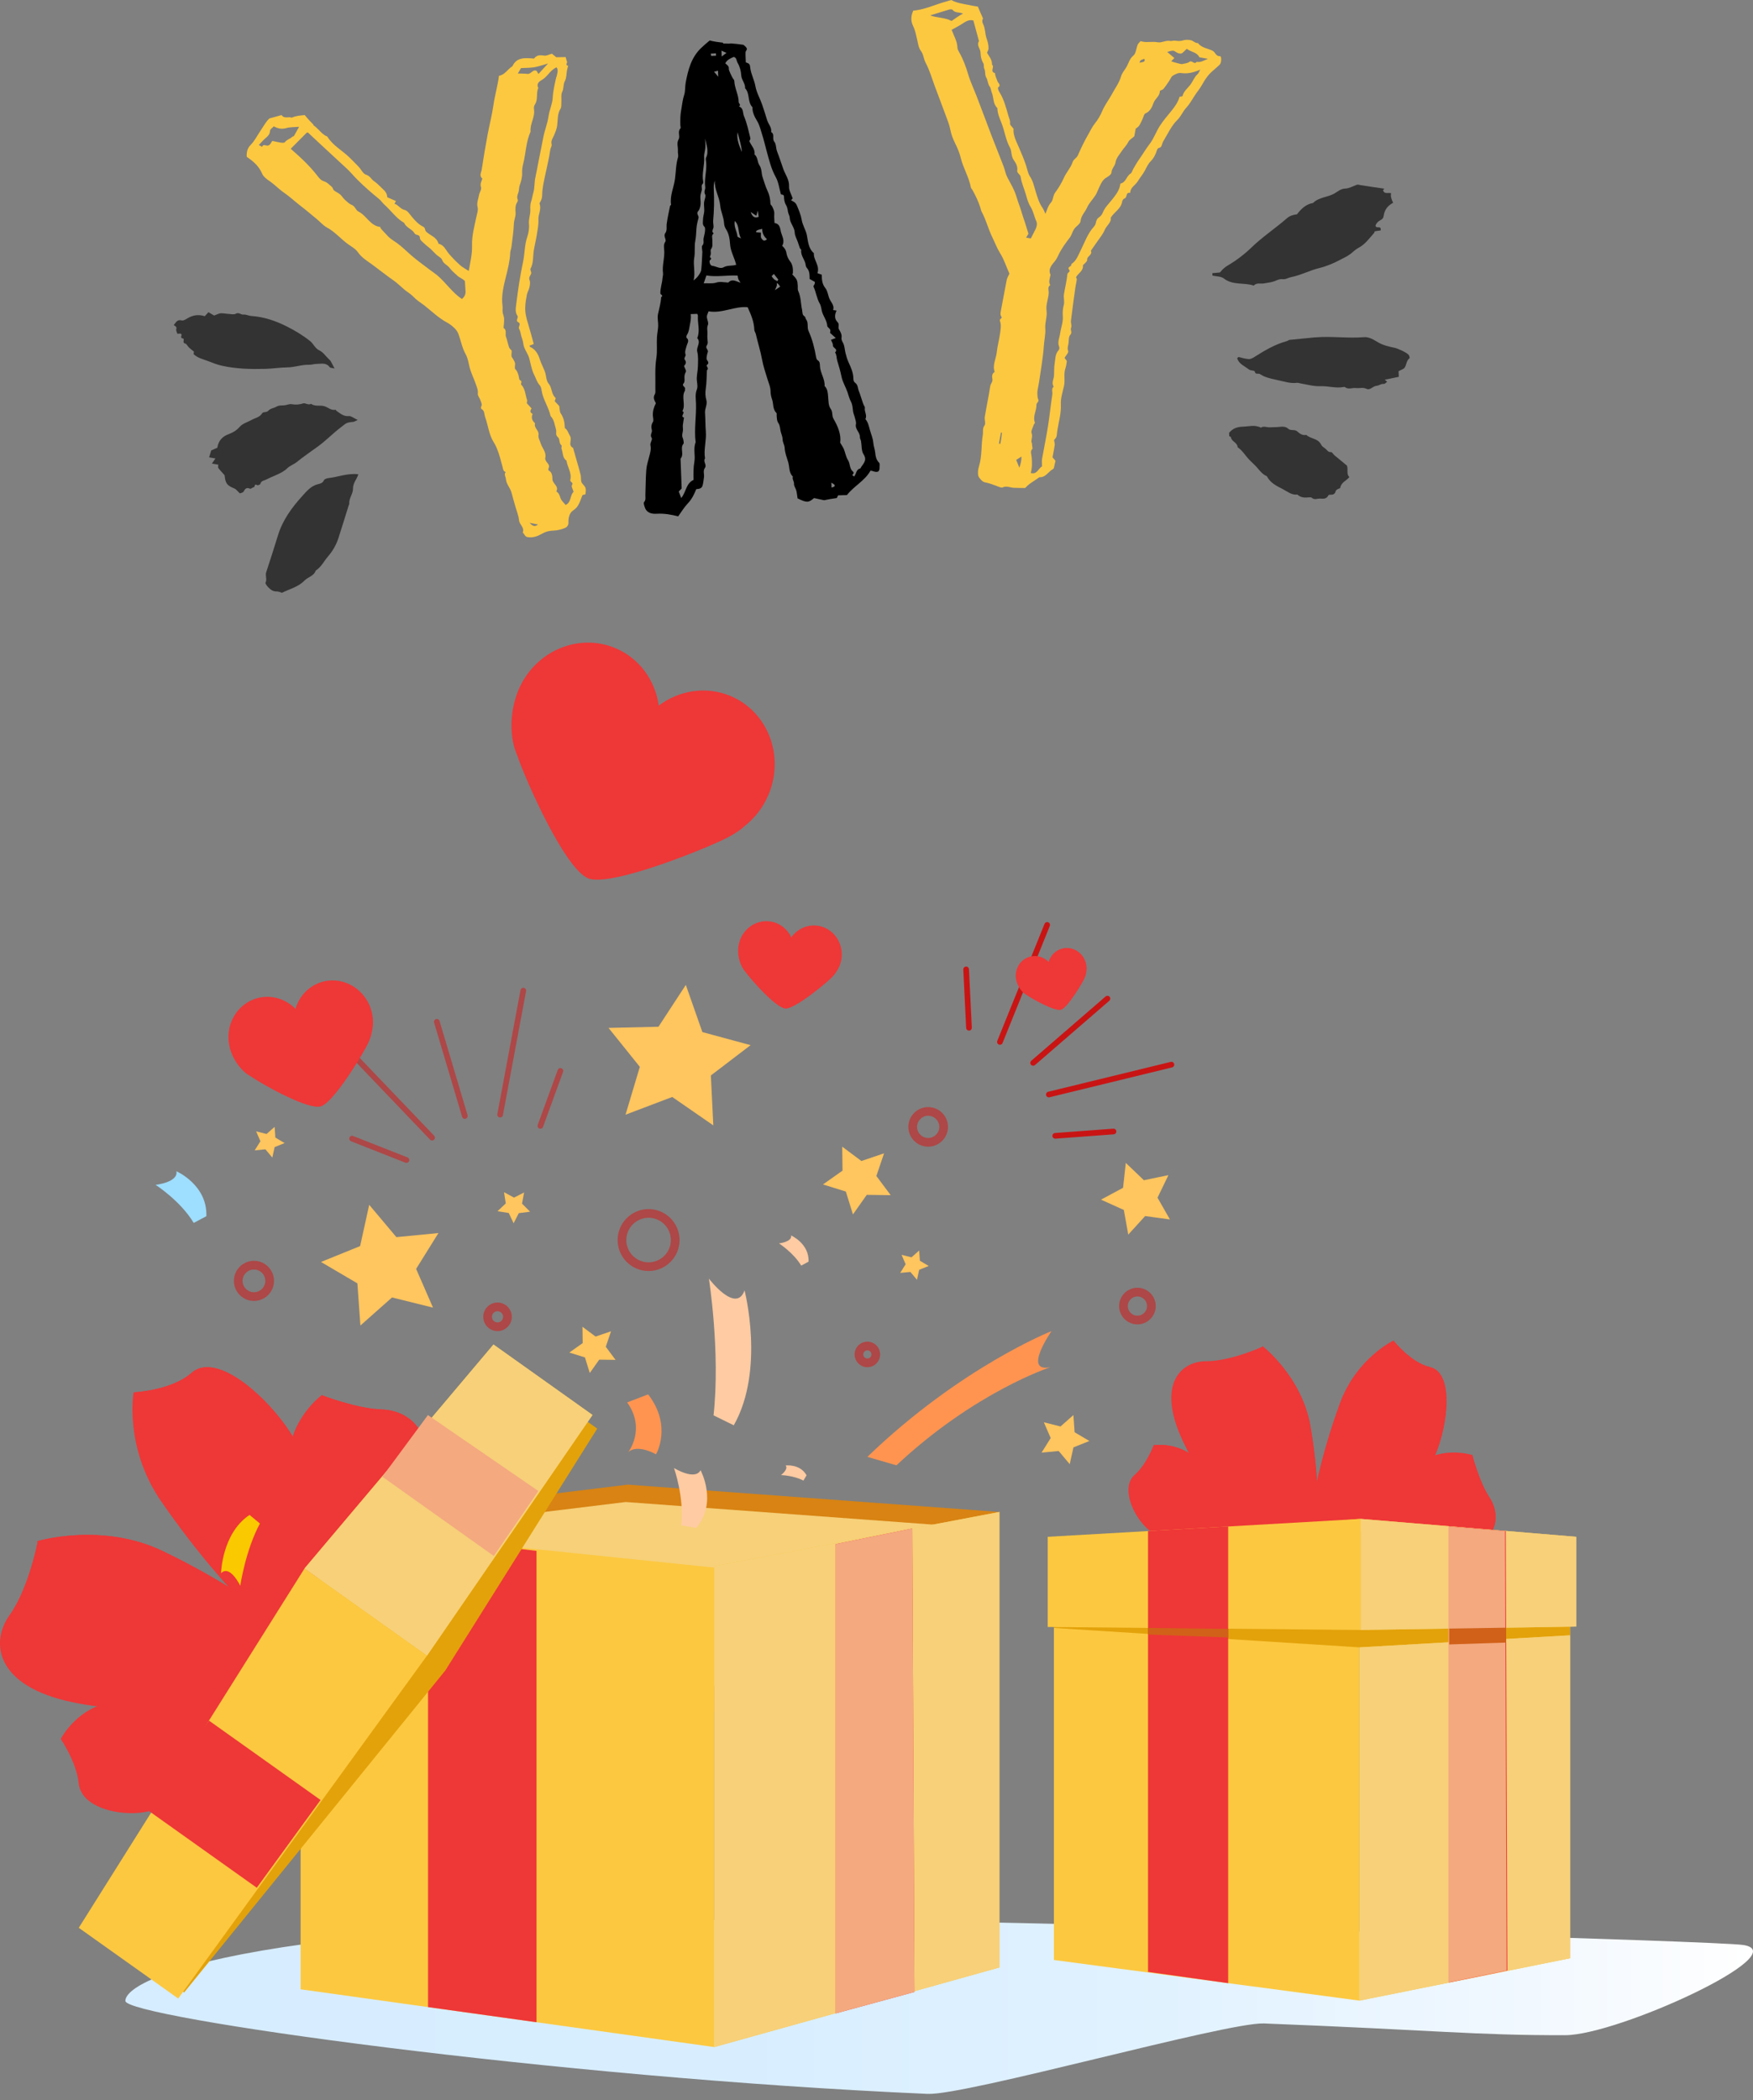 <svg width="253" height="303" viewBox="0 0 253 303" fill="none" xmlns="http://www.w3.org/2000/svg">
<rect x="0" y="0" width="253" height="303" fill="#808080" stroke="none"/>
<path style="mix-blend-mode:multiply" d="M251.578 280.625C259.277 281.802 233.564 293.624 225.893 293.642C212.973 293.675 207.118 292.912 182.423 291.949C177.049 291.739 139.415 302.352 133.872 302.111C80.046 299.773 18.094 291.069 18.094 288.699C18.094 284.964 41.077 275.606 131.1 277.145C168.946 277.791 247.886 280.062 251.579 280.627L251.578 280.625Z" fill="url(#paint0_linear_75_13853)"/>
<path d="M204.681 211.2C198.097 216.095 195.488 221.05 195.488 221.05C195.488 221.05 203.804 221.184 207.388 218.482C210.973 215.781 212.525 209.95 212.525 209.95C212.525 209.95 208.276 208.529 204.683 211.2H204.681Z" fill="#EE3737"/>
<path d="M197.628 219.675C199.851 218.033 207.371 216.715 209.604 214.231C211.837 211.747 212.483 209.917 212.483 209.917C212.483 209.917 213.472 213.812 214.959 216.043C216.446 218.275 216.5 221.933 211.815 223.538C207.13 225.143 203.968 223.667 201.847 224.917C199.725 226.168 197.628 219.677 197.628 219.677V219.675Z" fill="#EE3737"/>
<g style="mix-blend-mode:multiply">
<path d="M197.628 219.675C199.851 218.033 207.371 216.715 209.604 214.231C211.837 211.747 212.483 209.917 212.483 209.917C212.483 209.917 213.472 213.812 214.959 216.043C216.446 218.275 216.5 221.933 211.815 223.538C207.13 225.143 203.968 223.667 201.847 224.917C199.725 226.168 197.628 219.677 197.628 219.677V219.675Z" fill="#EE3737"/>
</g>
<path d="M172.972 210.83C177.787 216.143 179.353 220.803 179.353 220.803C179.353 220.803 171.465 220.105 168.856 217.178C166.246 214.25 166.497 208.518 166.497 208.518C166.497 208.518 170.344 207.928 172.972 210.83Z" fill="#EE3737"/>
<g style="mix-blend-mode:multiply">
<path d="M172.972 210.83C177.787 216.143 179.353 220.803 179.353 220.803C179.353 220.803 171.465 220.105 168.856 217.178C166.246 214.25 166.497 208.518 166.497 208.518C166.497 208.518 170.344 207.928 172.972 210.83Z" fill="#EE3737"/>
</g>
<path d="M178.83 220.244C176.563 215.546 170.962 214.296 168.705 212.211C166.717 210.376 166.497 208.52 166.497 208.52C166.497 208.52 165.463 211.307 163.784 212.773C161.877 214.437 163.248 217.937 164.944 219.895C168.032 223.459 171.592 221.494 173.143 222.986C174.694 224.479 178.83 220.244 178.83 220.244Z" fill="#EE3737"/>
<path d="M193.344 202.558C188.96 214.626 188.671 222.852 188.671 222.852C188.671 222.852 198.949 214.828 201.308 208.216C203.666 201.604 201.111 193.418 201.111 193.418C201.111 193.418 195.739 195.968 193.344 202.556V202.558Z" fill="#EE3737"/>
<path d="M189.124 205.772C191.371 218.858 189.475 226.713 189.475 226.713C189.475 226.713 180.807 215.781 179.618 208.625C178.429 201.469 182.22 194.242 182.22 194.242C182.22 194.242 187.898 198.629 189.125 205.773L189.124 205.772Z" fill="#EE3737"/>
<g style="mix-blend-mode:multiply">
<path d="M189.124 205.772C191.371 218.858 189.475 226.713 189.475 226.713C189.475 226.713 180.807 215.781 179.618 208.625C178.429 201.469 182.22 194.242 182.22 194.242C182.22 194.242 187.898 198.629 189.125 205.773L189.124 205.772Z" fill="#EE3737"/>
</g>
<path d="M188.545 222.653C187.776 218.243 181.267 207.081 181.267 201.914C181.267 196.747 182.291 194.266 182.291 194.266C182.291 194.266 177.678 196.401 174.09 196.401C170.501 196.401 167.068 199.571 170.399 207.218C173.73 214.865 178.344 217.759 179.369 221.686C180.395 225.613 188.543 222.65 188.543 222.65L188.545 222.653Z" fill="#EE3737"/>
<path d="M189.153 221.568C190.365 212.662 197.373 205.86 199.585 200.795C201.531 196.34 201.11 193.42 201.11 193.42C201.11 193.42 203.571 196.593 206.384 197.252C209.579 198.002 209.1 204.353 207.591 208.731C204.841 216.701 199.32 216.979 197.822 220.543C196.325 224.108 189.154 221.568 189.154 221.568H189.153Z" fill="#EE3737"/>
<g style="mix-blend-mode:multiply">
<path d="M189.153 221.568C190.365 212.662 197.373 205.86 199.585 200.795C201.531 196.34 201.11 193.42 201.11 193.42C201.11 193.42 203.571 196.593 206.384 197.252C209.579 198.002 209.1 204.353 207.591 208.731C204.841 216.701 199.32 216.979 197.822 220.543C196.325 224.108 189.154 221.568 189.154 221.568H189.153Z" fill="#EE3737"/>
</g>
<path d="M196.208 288.655L152.102 282.79V222.91L196.208 219.15V288.655Z" fill="#FCC840"/>
<path d="M226.611 282.539L196.208 288.655V219.15L226.611 222.91V282.539Z" fill="#FCC840"/>
<g style="mix-blend-mode:multiply">
<path d="M196.208 220.905L152.102 223.488V234.883L196.208 237.686L226.611 235.941V223.488L196.208 220.905Z" fill="#E3A20A"/>
</g>
<path d="M196.372 235.178L151.21 234.742V221.733L196.372 219.15V235.178Z" fill="#FCC840"/>
<path d="M227.503 234.688L196.372 235.178V219.15L227.503 221.733V234.688Z" fill="#FCC840"/>
<g style="mix-blend-mode:multiply">
<path d="M226.611 282.539L196.208 288.655V237.686L226.611 235.942V282.539Z" fill="#F7D079"/>
</g>
<g style="mix-blend-mode:multiply">
<path d="M227.503 234.688L196.372 235.178V219.15L227.503 221.733V234.688Z" fill="#F7D079"/>
</g>
<path d="M177.254 286.139L165.69 284.511V220.905L177.254 220.244V286.139Z" fill="#EE3737"/>
<g style="mix-blend-mode:multiply">
<path d="M177.254 236.259L165.69 235.836V234.883L177.254 235.017V236.259Z" fill="#D16119"/>
</g>
<path d="M209.154 286.04L217.552 284.314L217.324 220.905L209.154 220.244V286.04Z" fill="#EE3737"/>
<g style="mix-blend-mode:multiply">
<path d="M209.043 286.04L217.442 284.314L217.213 220.905L209.043 220.244V286.04Z" fill="#F4A97F"/>
</g>
<g style="mix-blend-mode:multiply">
<path d="M209.154 234.977L217.375 234.847V236.995L209.154 237.263V234.977Z" fill="#D16119"/>
</g>
<path d="M90.601 214.206L144.239 218.15L101.304 248.251L58.368 218.15L90.601 214.206Z" fill="#D88313"/>
<g style="mix-blend-mode:multiply">
<path d="M90.305 216.713L136.04 220.076L99.429 245.744L62.818 220.076L90.305 216.713Z" fill="#F7D079"/>
</g>
<path d="M103.086 295.356L43.384 287.021V220.023L103.086 226.177V295.356Z" fill="#FCC840"/>
<path d="M144.239 283.871L103.086 295.356V225.968L144.239 218.15V283.871Z" fill="#FCC840"/>
<g style="mix-blend-mode:multiply">
<path d="M144.239 283.871L103.086 295.356V225.968L144.239 218.15V283.871Z" fill="#F7D079"/>
</g>
<path d="M77.43 291.774L61.777 289.589V221.919L77.43 223.763V291.774Z" fill="#EE3737"/>
<path d="M120.608 290.5L131.978 287.408L131.666 220.541L120.608 222.787V290.5Z" fill="#EE3737"/>
<g style="mix-blend-mode:multiply">
<path d="M120.608 290.5L131.978 287.408L131.666 220.541L120.608 222.787V290.5Z" fill="#F4A97F"/>
</g>
<path d="M97.276 211.814C97.276 211.814 98.799 216.146 98.313 220.08L100.498 220.457C103.615 216.737 101.107 212.128 101.107 212.128C100.299 213.676 97.276 211.812 97.276 211.812V211.814Z" fill="#FFCBA2"/>
<path d="M102.311 184.481C102.311 184.481 103.985 195.071 102.981 204.211L105.902 205.646C110.437 197.656 107.456 186.178 107.456 186.178C106.228 189.628 102.311 184.481 102.311 184.481Z" fill="#FFCBA2"/>
<path d="M112.718 212.829C112.718 212.829 114.553 212.879 115.953 213.624L116.406 212.861C115.462 211.165 113.383 211.443 113.383 211.443C113.846 211.966 112.718 212.829 112.718 212.829Z" fill="#FFCBA2"/>
<path d="M112.425 179.399C112.425 179.399 114.528 180.752 115.631 182.604L116.697 182.036C116.791 179.397 114.175 178.255 114.175 178.255C114.345 179.191 112.424 179.399 112.424 179.399H112.425Z" fill="#FFCBA2"/>
<path d="M94.677 209.828C94.677 209.828 97.082 205.763 93.542 201.185L90.512 202.344C93.27 206.186 90.67 209.523 90.67 209.523C92.008 208.283 94.677 209.829 94.677 209.829V209.828Z" fill="#FF9450"/>
<path d="M22.46 170.954C22.46 170.954 26.064 173.273 27.957 176.447L29.784 175.472C29.945 170.948 25.461 168.991 25.461 168.991C25.754 170.595 22.46 170.952 22.46 170.952V170.954Z" fill="#9EDEFF"/>
<path d="M151.762 192.055C151.762 192.055 138.671 197.21 125.182 210.198L129.377 211.421C140.743 200.77 151.624 197.251 151.624 197.251C147.499 198.134 151.762 192.055 151.762 192.055Z" fill="#FF9450"/>
<path d="M41.697 210.902C41.93 222.005 45.35 228.77 45.35 228.77C45.35 228.77 52.021 219.701 51.853 213.629C51.685 207.556 46.471 201.269 46.471 201.269C46.471 201.269 41.57 204.841 41.697 210.902Z" fill="#EE3737"/>
<path d="M45.513 225.331C45.447 221.59 49.891 212.26 48.903 207.85C47.914 203.438 46.404 201.289 46.404 201.289C46.404 201.289 51.476 203.254 55.103 203.364C58.729 203.474 62.808 206.285 60.903 212.712C58.999 219.139 54.889 221.468 54.604 224.79C54.319 228.112 45.513 225.332 45.513 225.332V225.331Z" fill="#EE3737"/>
<g style="mix-blend-mode:multiply">
<path d="M45.513 225.331C45.447 221.59 49.891 212.26 48.903 207.85C47.914 203.438 46.404 201.289 46.404 201.289C46.404 201.289 51.476 203.254 55.103 203.364C58.729 203.474 62.808 206.285 60.903 212.712C58.999 219.139 54.889 221.468 54.604 224.79C54.319 228.112 45.513 225.332 45.513 225.332V225.331Z" fill="#EE3737"/>
</g>
<path d="M16.414 245.589C26.052 244.445 32.421 246.375 32.421 246.375C32.421 246.375 25.464 254.527 20.186 255.111C14.908 255.692 8.782 250.919 8.782 250.919C8.782 250.919 11.149 246.214 16.412 245.589H16.414Z" fill="#EE3737"/>
<g style="mix-blend-mode:multiply">
<path d="M16.414 245.589C26.052 244.445 32.421 246.375 32.421 246.375C32.421 246.375 25.464 254.527 20.186 255.111C14.908 255.692 8.782 250.919 8.782 250.919C8.782 250.919 11.149 246.214 16.412 245.589H16.414Z" fill="#EE3737"/>
</g>
<path d="M31.393 246.511C24.431 245.325 18.66 250.524 14.587 251.378C11.003 252.13 8.782 250.918 8.782 250.918C8.782 250.918 11.047 254.245 11.346 257.246C11.686 260.656 16.622 261.888 20.112 261.555C26.467 260.945 27.092 255.477 29.956 254.936C32.818 254.395 31.393 246.511 31.393 246.511Z" fill="#EE3737"/>
<path d="M23.27 216.628C33.144 230.932 41.992 237.705 41.992 237.705C41.992 237.705 41.203 220.073 35.76 212.285C30.317 204.498 19.282 200.893 19.282 200.893C19.282 200.893 17.88 208.82 23.27 216.629V216.628Z" fill="#EE3737"/>
<path d="M23.505 223.805C39.703 231.592 46.879 239.846 46.879 239.846C46.879 239.846 28.02 240.832 19.193 236.529C10.368 232.226 5.369 222.376 5.369 222.376C5.369 222.376 14.662 219.553 23.505 223.805Z" fill="#EE3737"/>
<g style="mix-blend-mode:multiply">
<path d="M23.505 223.805C39.703 231.592 46.879 239.846 46.879 239.846C46.879 239.846 28.02 240.832 19.193 236.529C10.368 232.226 5.369 222.376 5.369 222.376C5.369 222.376 14.662 219.553 23.505 223.805Z" fill="#EE3737"/>
</g>
<path d="M41.672 237.687C36.206 235.076 18.786 233.5 13.087 229.446C7.386 225.393 5.455 222.315 5.455 222.315C5.455 222.315 4.193 229.08 1.378 233.037C-1.437 236.995 -0.635 243.27 10.415 245.594C21.464 247.919 28.276 245.101 33.412 247.051C38.547 249.002 41.674 237.687 41.674 237.687H41.672Z" fill="#EE3737"/>
<path d="M40.952 236.165C32.08 227.841 30.074 214.774 26.223 208.361C22.835 202.718 19.284 200.892 19.284 200.892C19.284 200.892 24.714 200.666 27.648 198.083C30.982 195.146 37.612 200.657 41.256 205.756C47.892 215.041 43.864 221.35 46.623 225.799C49.381 230.247 40.954 236.163 40.954 236.163L40.952 236.165Z" fill="#EE3737"/>
<g style="mix-blend-mode:multiply">
<path d="M40.952 236.165C32.08 227.841 30.074 214.774 26.223 208.361C22.835 202.718 19.284 200.892 19.284 200.892C19.284 200.892 24.714 200.666 27.648 198.083C30.982 195.146 37.612 200.657 41.256 205.756C47.892 215.041 43.864 221.35 46.623 225.799C49.381 230.247 40.954 236.163 40.954 236.163L40.952 236.165Z" fill="#EE3737"/>
</g>
<g style="mix-blend-mode:multiply">
<path d="M45.756 227.862L14.003 278.541L26.572 287.479L64.266 241.026L86.193 206.121L72.457 196.351L45.756 227.862Z" fill="#E3A20A"/>
</g>
<path d="M61.628 238.879L25.719 288.354L11.369 278.148L43.949 226.304L61.628 238.879Z" fill="#FCC840"/>
<path d="M85.51 204.154L61.628 238.878L43.949 226.304L71.221 193.991L85.51 204.154Z" fill="#FCC840"/>
<g style="mix-blend-mode:multiply">
<path d="M85.51 204.154L61.628 238.878L43.949 226.304L71.221 193.991L85.51 204.154Z" fill="#F7D079"/>
</g>
<path d="M46.266 259.708L37.061 272.369L21.253 261.125L30.157 248.252L46.266 259.708Z" fill="#EE3737"/>
<g style="mix-blend-mode:multiply">
<path d="M71.265 224.502L77.698 215.125L61.758 204.171L55.182 213.063L71.265 224.502Z" fill="#F4A97F"/>
</g>
<path d="M34.675 228.801C34.675 228.801 35.415 223.71 37.511 219.816L36.016 218.577C32.019 221.233 31.905 226.987 31.905 226.987C33.195 225.691 34.675 228.801 34.675 228.801Z" fill="#FBC900"/>
<path d="M50.42 164.402C50.395 164.318 50.397 164.225 50.432 164.135C50.515 163.925 50.753 163.821 50.963 163.904L58.812 166.995C59.022 167.077 59.126 167.315 59.043 167.525C58.961 167.736 58.723 167.839 58.513 167.757L50.663 164.666C50.541 164.617 50.456 164.519 50.42 164.402Z" fill="#AE4747"/>
<path d="M49.384 151.105C49.342 150.964 49.379 150.802 49.493 150.693C49.656 150.537 49.914 150.542 50.071 150.706L62.657 163.861C62.814 164.024 62.808 164.282 62.644 164.439C62.481 164.595 62.221 164.59 62.066 164.426L49.48 151.271C49.434 151.222 49.401 151.166 49.384 151.105Z" fill="#AE4747"/>
<path d="M77.599 162.558C77.576 162.476 77.576 162.387 77.607 162.302L80.495 154.376C80.573 154.163 80.808 154.054 81.019 154.132C81.232 154.209 81.341 154.444 81.264 154.656L78.375 162.581C78.298 162.794 78.063 162.903 77.851 162.826C77.725 162.78 77.635 162.677 77.599 162.558Z" fill="#AE4747"/>
<path d="M71.788 160.943C71.77 160.883 71.766 160.817 71.778 160.752L75.121 142.855C75.163 142.633 75.375 142.486 75.597 142.528C75.819 142.569 75.966 142.783 75.924 143.005L72.582 160.901C72.54 161.123 72.327 161.271 72.105 161.229C71.948 161.2 71.83 161.085 71.788 160.942V160.943Z" fill="#AE4747"/>
<path d="M66.697 161.137L62.652 147.545C62.587 147.328 62.711 147.101 62.927 147.035C63.144 146.971 63.371 147.094 63.436 147.311L67.481 160.903C67.546 161.119 67.422 161.347 67.206 161.412C66.989 161.477 66.761 161.353 66.697 161.137Z" fill="#AE4747"/>
<path d="M88.188 192.081L87.43 194.316L88.841 196.207L86.482 196.177L85.12 198.102L84.419 195.851L82.166 195.15L84.093 193.786L84.063 191.428L85.953 192.84L88.188 192.081Z" fill="#FFC55E"/>
<path d="M76.5 174.824L74.875 175.036L74.127 176.495L73.425 175.015L71.805 174.756L72.995 173.629L72.742 172.011L74.181 172.794L75.643 172.052L75.342 173.663L76.5 174.824Z" fill="#FFC55E"/>
<path d="M127.591 166.404L126.482 169.674L128.548 172.442L125.094 172.397L123.1 175.219L122.074 171.92L118.777 170.895L121.596 168.901L121.553 165.446L124.32 167.512L127.591 166.404Z" fill="#FFC55E"/>
<path d="M108.327 150.798L102.595 155.171L102.948 162.374L97.019 158.274L90.277 160.833L92.343 153.928L87.826 148.309L95.033 148.141L98.98 142.105L101.369 148.911L108.327 150.798Z" fill="#FFC55E"/>
<path d="M168.631 169.552L167.059 172.807L168.85 175.946L165.27 175.459L162.836 178.132L162.195 174.575L158.901 173.088L162.085 171.378L162.48 167.786L165.091 170.285L168.631 169.552Z" fill="#FFC55E"/>
<path d="M63.278 177.906L60.057 183.08L62.494 188.667L56.578 187.202L52.015 191.247L51.58 185.167L46.326 182.079L51.973 179.788L53.285 173.834L57.211 178.497L63.278 177.906Z" fill="#FFC55E"/>
<path d="M157.223 207.908L154.924 208.834L154.386 211.254L152.793 209.354L150.323 209.588L151.639 207.486L150.653 205.211L153.058 205.814L154.917 204.171L155.09 206.647L157.223 207.908Z" fill="#FFC55E"/>
<path d="M134.033 182.656L132.663 183.209L132.342 184.652L131.392 183.519L129.921 183.658L130.705 182.405L130.118 181.049L131.551 181.408L132.66 180.429L132.761 181.904L134.033 182.656Z" fill="#FFC55E"/>
<path d="M41.076 164.925L39.638 165.504L39.301 167.017L38.306 165.828L36.761 165.976L37.584 164.661L36.968 163.238L38.473 163.614L39.634 162.588L39.742 164.135L41.076 164.925Z" fill="#FFC55E"/>
<path d="M133.957 165.446C132.381 165.446 131.099 164.164 131.099 162.588C131.099 161.012 132.381 159.73 133.957 159.73C135.533 159.73 136.815 161.012 136.815 162.588C136.815 164.164 135.533 165.446 133.957 165.446ZM133.957 160.984C133.073 160.984 132.354 161.704 132.354 162.588C132.354 163.472 133.073 164.192 133.957 164.192C134.841 164.192 135.562 163.472 135.562 162.588C135.562 161.704 134.843 160.984 133.957 160.984Z" fill="#AE4747"/>
<path d="M36.651 187.702C35.055 187.702 33.756 186.404 33.756 184.807C33.756 183.21 35.055 181.913 36.651 181.913C38.247 181.913 39.546 183.211 39.546 184.807C39.546 186.403 38.247 187.702 36.651 187.702ZM36.651 183.168C35.746 183.168 35.01 183.903 35.01 184.808C35.01 185.713 35.747 186.449 36.651 186.449C37.554 186.449 38.291 185.713 38.291 184.808C38.291 183.903 37.554 183.168 36.651 183.168Z" fill="#AE4747"/>
<path d="M93.607 183.387C91.143 183.387 89.138 181.383 89.138 178.919C89.138 176.455 91.143 174.449 93.607 174.449C96.071 174.449 98.075 176.455 98.075 178.919C98.075 181.383 96.071 183.387 93.607 183.387ZM93.607 175.703C91.835 175.703 90.391 177.145 90.391 178.919C90.391 180.692 91.834 182.133 93.607 182.133C95.38 182.133 96.821 180.691 96.821 178.919C96.821 177.147 95.379 175.703 93.607 175.703Z" fill="#AE4747"/>
<path d="M71.805 192.055C70.668 192.055 69.744 191.13 69.744 189.994C69.744 188.858 70.669 187.933 71.805 187.933C72.941 187.933 73.866 188.858 73.866 189.994C73.866 191.13 72.941 192.055 71.805 192.055ZM71.805 189.186C71.36 189.186 70.998 189.549 70.998 189.994C70.998 190.439 71.36 190.802 71.805 190.802C72.251 190.802 72.612 190.439 72.612 189.994C72.612 189.549 72.249 189.186 71.805 189.186Z" fill="#AE4747"/>
<path d="M164.156 191.084C162.699 191.084 161.514 189.898 161.514 188.441C161.514 186.985 162.7 185.8 164.156 185.8C165.611 185.8 166.799 186.986 166.799 188.441C166.799 189.897 165.613 191.084 164.156 191.084ZM164.156 187.053C163.391 187.053 162.769 187.676 162.769 188.44C162.769 189.205 163.391 189.829 164.156 189.829C164.92 189.829 165.544 189.206 165.544 188.44C165.544 187.674 164.922 187.053 164.156 187.053Z" fill="#AE4747"/>
<path d="M125.183 197.262C124.168 197.262 123.34 196.435 123.34 195.42C123.34 194.405 124.168 193.577 125.183 193.577C126.199 193.577 127.025 194.403 127.025 195.42C127.025 196.437 126.199 197.262 125.183 197.262ZM125.183 194.832C124.859 194.832 124.595 195.096 124.595 195.42C124.595 195.745 124.859 196.007 125.183 196.007C125.508 196.007 125.77 195.743 125.77 195.42C125.77 195.097 125.506 194.832 125.183 194.832Z" fill="#AE4747"/>
<path d="M139.169 139.554C139.235 139.497 139.321 139.459 139.417 139.455C139.643 139.444 139.835 139.618 139.846 139.844L140.256 148.27C140.267 148.495 140.093 148.688 139.867 148.699C139.641 148.71 139.449 148.536 139.438 148.31L139.028 139.884C139.022 139.753 139.077 139.634 139.169 139.554Z" fill="#C91414"/>
<path d="M150.864 133.143C150.976 133.046 151.138 133.013 151.285 133.072C151.494 133.157 151.596 133.395 151.51 133.605L144.693 150.486C144.61 150.697 144.371 150.797 144.161 150.712C143.952 150.627 143.849 150.388 143.935 150.179L150.752 133.298C150.778 133.236 150.816 133.183 150.864 133.143Z" fill="#C91414"/>
<path d="M152.024 163.571C152.089 163.516 152.17 163.48 152.261 163.473L160.673 162.848C160.899 162.831 161.095 163 161.112 163.225C161.128 163.451 160.959 163.647 160.734 163.663L152.322 164.289C152.096 164.306 151.9 164.136 151.884 163.911C151.874 163.778 151.93 163.653 152.024 163.571Z" fill="#C91414"/>
<path d="M151.107 157.611C151.155 157.569 151.213 157.538 151.278 157.522L168.966 153.212C169.185 153.159 169.407 153.292 169.46 153.512C169.514 153.731 169.379 153.953 169.16 154.006L151.472 158.316C151.252 158.369 151.03 158.236 150.977 158.016C150.939 157.862 150.995 157.707 151.108 157.61L151.107 157.611Z" fill="#C91414"/>
<path d="M148.838 153.049L159.564 143.773C159.736 143.625 159.994 143.644 160.142 143.815C160.29 143.986 160.271 144.244 160.1 144.392L149.373 153.668C149.202 153.815 148.944 153.796 148.795 153.626C148.647 153.455 148.667 153.197 148.838 153.049Z" fill="#C91414"/>
<path d="M120.684 140.231C121.116 139.627 121.399 138.899 121.47 138.098C121.678 135.781 120.043 133.742 117.82 133.543C116.366 133.413 115.021 134.101 114.205 135.238C113.605 133.974 112.403 133.057 110.951 132.927C108.727 132.727 106.757 134.442 106.549 136.759C106.437 137.999 106.835 139.394 107.589 140.236C108.523 141.499 111.97 145.392 113.341 145.514C114.711 145.636 119.461 141.669 120.103 140.969L120.096 141.045L120.103 140.968C120.32 140.749 120.519 140.503 120.697 140.235L120.685 140.231H120.684Z" fill="#EE3737"/>
<path d="M156.709 140.574C156.853 140.081 156.873 139.541 156.738 139.002C156.346 137.441 154.815 136.482 153.317 136.858C152.339 137.104 151.616 137.859 151.343 138.789C150.663 138.099 149.67 137.775 148.691 138.02C147.194 138.396 146.297 139.966 146.689 141.526C146.9 142.362 147.476 143.181 148.159 143.559C149.056 144.172 152.193 145.929 153.116 145.696C154.04 145.464 156.237 141.793 156.497 141.189L156.51 141.24L156.497 141.187C156.589 140.994 156.663 140.789 156.718 140.574H156.709Z" fill="#EE3737"/>
<path d="M53.589 149.198C53.883 148.193 53.922 147.093 53.647 145.992C52.848 142.811 49.725 140.855 46.672 141.622C44.675 142.124 43.204 143.664 42.646 145.557C41.26 144.152 39.235 143.49 37.239 143.99C34.185 144.757 32.358 147.956 33.156 151.137C33.583 152.839 34.76 154.511 36.154 155.282C37.983 156.53 44.38 160.113 46.261 159.641C48.142 159.168 52.625 151.681 53.156 150.45L53.183 150.555L53.156 150.449C53.343 150.056 53.493 149.637 53.605 149.197H53.588L53.589 149.198Z" fill="#EE3737"/>
<path d="M107.301 119.314C108.85 118.149 110.127 116.556 110.933 114.616C113.265 109.007 110.789 102.648 105.406 100.411C101.887 98.948 97.998 99.61 95.075 101.806C94.571 98.186 92.295 94.962 88.777 93.5C83.393 91.262 77.142 93.992 74.811 99.601C73.563 102.602 73.462 106.386 74.679 109.074C76.016 112.95 81.555 125.345 84.873 126.723C88.19 128.103 103.127 121.938 105.276 120.696L105.201 120.882L105.28 120.693C105.993 120.316 106.68 119.86 107.331 119.33L107.305 119.311L107.301 119.314Z" fill="#EE3737"/>
<path d="M126.849 66.74C126.479 66.337 126.363 65.887 126.321 65.365C126.281 64.874 126.08 64.39 126.04 63.899C125.988 63.238 125.716 62.649 125.544 62.025C125.39 61.474 125.292 60.917 124.893 60.466C125.194 59.915 124.715 59.398 124.822 58.849C124.845 58.725 124.728 58.569 124.651 58.438C124.562 58.281 124.095 56.731 123.975 56.479C123.777 56.07 123.857 55.543 123.436 55.243C123.202 55.075 123.167 54.873 123.163 54.622C123.153 53.761 122.804 52.999 122.448 52.232C122.261 51.822 122.14 51.377 122.029 50.943C121.906 50.461 121.908 49.926 121.682 49.496C121.551 49.239 121.404 49.009 121.449 48.74C121.526 48.277 121.312 47.889 121.094 47.539C120.876 47.194 121.228 46.828 120.872 46.473C120.417 46.019 120.449 45.392 120.738 44.815C120.565 44.784 120.448 44.767 120.242 44.731C120.445 44.088 119.975 43.661 119.734 43.152C119.494 42.642 119.465 42.007 119.128 41.581C118.698 41.041 118.594 40.478 118.601 39.638C118.478 39.594 118.231 39.507 117.978 39.415C118.352 38.294 117.381 37.518 117.461 36.526C116.648 35.834 116.627 34.803 116.444 33.911C116.288 33.152 115.838 32.522 115.709 31.741C115.595 31.045 115.291 30.313 114.994 29.618C114.799 29.165 114.486 29.086 114.169 28.895C114.249 28.806 114.323 28.718 114.403 28.624C114.215 28.053 113.844 27.468 113.879 26.905C113.932 25.941 113.357 25.225 113.061 24.418C112.752 23.573 112.493 22.706 112.157 21.868C111.974 21.41 112.04 20.809 111.756 20.456C111.384 20.004 111.865 19.372 111.294 19.05C111.407 18.383 110.891 17.916 110.715 17.334C110.487 16.578 110.243 15.822 109.988 15.073C109.683 14.186 109.188 13.365 109.02 12.425C108.865 11.532 108.391 10.71 108.28 9.8C108.256 9.614 108.248 9.389 108.137 9.254C108.038 9.124 107.815 9.079 107.64 8.995C107.622 8.514 107.582 8.029 107.598 7.547C107.602 7.376 107.822 7.191 107.795 7.043C107.755 6.862 107.548 6.651 107.28 6.463C106.678 6.368 106.078 6.31 105.473 6.263C105.077 6.352 104.707 6.233 104.394 6.292C104.375 6.245 104.357 6.208 104.339 6.161C103.694 6.094 103.053 6 102.427 5.841C101.987 6.205 101.562 6.563 101.177 6.936C99.766 8.293 99.311 10.069 98.969 11.879C98.853 12.482 98.927 13.137 98.738 13.711C98.504 14.415 98.453 15.128 98.318 15.838C98.174 16.587 98.174 17.314 98.19 18.057C98.196 18.217 98.277 18.444 98.197 18.533C97.739 19.02 98.21 19.634 97.935 20.114C97.623 20.661 97.881 21.207 97.835 21.749C97.808 22.071 97.937 22.419 97.849 22.711C97.543 23.728 97.554 24.77 97.421 25.796C97.262 27.037 96.652 28.22 96.85 29.528C96.858 29.582 96.722 29.645 96.708 29.71C96.535 30.567 96.339 31.419 96.222 32.284C96.156 32.741 96.318 33.222 96.012 33.645C95.701 34.068 96.224 34.562 96.019 34.874C95.757 35.28 95.821 35.641 95.857 36.014C95.966 37.165 95.531 38.283 95.691 39.442C95.72 39.634 95.631 39.915 95.612 40.157C95.556 40.886 95.288 41.58 95.305 42.323C95.313 42.531 95.82 42.619 95.42 42.875C95.373 43.716 95.137 44.516 94.963 45.335C94.85 45.874 95.01 46.462 94.992 47.024C94.974 47.559 94.849 48.093 94.814 48.629C94.752 49.648 94.889 50.653 94.723 51.697C94.494 53.133 94.616 54.615 94.582 56.081C94.575 56.354 94.637 56.678 94.506 56.886C94.204 57.389 94.451 57.77 94.66 58.18C94.349 58.762 94.203 59.346 94.221 59.934C94.233 60.254 94.375 60.656 94.229 60.886C93.983 61.274 93.97 61.665 94.071 62.014C94.186 62.411 93.744 62.732 94.054 63.181C94.212 63.415 93.786 63.864 93.879 64.278C93.999 64.824 93.83 65.355 93.695 65.884C93.541 66.504 93.326 67.127 93.277 67.76C93.184 68.977 93.185 70.202 93.142 71.422C93.133 71.765 93.245 72.103 92.959 72.445C92.842 72.583 92.984 72.968 93.07 73.222C93.344 74.024 94.086 74.173 94.788 74.126C95.882 74.058 96.92 74.255 97.876 74.503C98.356 73.843 98.736 73.193 99.242 72.661C99.829 72.05 100.184 71.342 100.488 70.572C100.859 70.552 101.255 70.49 101.379 70.111C101.509 69.716 101.531 69.287 101.599 68.873C101.671 68.415 101.415 67.949 101.747 67.487C102.042 67.076 101.431 66.596 101.752 66.14C101.532 64.833 101.982 63.543 101.867 62.232C101.79 61.347 101.818 60.453 101.751 59.568C101.706 58.934 102.127 58.362 101.943 57.722C101.79 57.193 101.771 56.669 101.855 56.105C101.988 55.218 101.977 54.309 102.026 53.414C102.404 53.149 101.837 52.801 102.021 52.666C102.511 52.289 101.987 52.052 101.976 51.753C101.967 51.529 102.025 51.297 102.067 51.071C102.094 50.925 102.194 50.766 102.167 50.634C102.12 50.422 101.884 50.19 101.933 50.022C101.998 49.811 102.168 49.639 102.142 49.378C102.099 48.979 102.068 48.568 102.097 48.166C102.131 47.742 101.977 47.336 102.171 46.88C102.303 46.559 102.026 46.099 102.016 45.704C102.007 45.458 102.17 45.212 102.264 44.919C104.254 45.257 105.985 44.15 107.903 44.324C108.373 45.366 108.833 46.413 108.866 47.582C108.874 47.796 109.036 47.998 109.089 48.216C109.367 49.441 109.761 50.645 109.984 51.872C110.158 52.823 110.462 53.71 110.74 54.624C110.929 55.243 111.212 55.842 111.214 56.516C111.217 56.89 111.297 57.256 111.434 57.641C111.657 58.275 111.485 59.035 112.066 59.591C112.129 59.653 112.074 59.826 112.09 59.948C112.126 60.332 112.096 60.697 112.353 61.067C112.581 61.39 112.577 61.866 112.675 62.274C112.766 62.639 112.946 63.007 112.949 63.376C112.949 63.825 113.223 64.194 113.243 64.6C113.282 65.347 113.556 66.016 113.765 66.714C113.968 67.402 113.831 68.193 114.429 68.764C114.293 69.133 114.62 69.431 114.595 69.811C114.574 70.133 114.846 70.46 114.931 70.799C115.022 71.17 115.053 71.559 115.105 71.904C116.42 72.551 116.696 72.546 117.485 71.864C117.971 71.969 118.451 72.069 118.937 72.174C119.536 72.044 120.152 71.947 120.769 71.859C120.831 71.734 120.893 71.598 120.955 71.473L122.238 71.425C123.231 70.132 124.82 69.377 125.63 67.914C125.708 67.922 125.796 67.913 125.869 67.943C126.689 68.244 126.961 68.1 126.944 67.347C126.936 67.149 126.993 66.885 126.883 66.766L126.849 66.74ZM104.127 7.308C104.375 7.421 104.583 7.51 104.848 7.634C104.638 7.791 104.449 7.932 104.158 8.151L104.127 7.308ZM103.327 7.701L103.34 8.037L102.643 8.063C102.617 7.952 102.596 7.846 102.575 7.74C102.824 7.73 103.079 7.715 103.327 7.701ZM103.625 10.203L103.658 11.073C103.414 10.778 103.263 10.601 103.055 10.347C103.296 10.285 103.433 10.253 103.625 10.203ZM102.953 32.916C103.041 32.613 102.888 32.207 102.928 31.799C103.062 30.351 103.091 28.879 103.02 27.422C102.996 26.931 102.991 26.498 103.173 26.037C103.071 27.318 103.837 28.402 103.945 29.655C104.015 30.497 104.456 31.325 104.5 32.217C104.511 32.505 104.622 32.822 104.781 33.067C105.216 33.752 105.315 34.486 105.372 35.27C105.429 36.059 105.778 36.794 106.05 37.544C106.124 37.749 106.182 37.967 106.251 38.205C105.622 38.404 105.007 38.24 104.437 38.561C103.927 38.852 103.357 38.414 102.806 38.354C102.562 38.331 102.401 38.022 102.399 37.69C102.398 37.498 102.875 37.368 102.472 37.121C102.421 37.09 102.566 36.807 102.582 36.635C102.606 36.399 102.506 36.098 102.622 35.939C102.934 35.532 102.785 35.109 102.814 34.686C102.834 34.348 102.626 33.96 103.003 33.679C102.701 33.428 102.848 33.23 102.941 32.906L102.953 32.916ZM100.618 48.772C101.218 49.412 100.462 50.066 100.631 50.744C100.794 51.396 100.743 52.109 100.729 52.794C100.718 53.372 100.584 53.944 100.561 54.517C100.537 55.079 100.766 55.707 100.573 56.195C100.305 56.879 100.423 57.522 100.448 58.178C100.518 60.058 100.156 61.938 100.397 63.816C100.027 64.739 100.379 65.71 100.214 66.625C100.058 67.492 100.078 68.341 100.09 69.25C98.995 69.734 99.042 70.994 98.315 71.856C98.186 71.518 98.076 71.234 97.959 70.922C98.066 70.817 98.204 70.667 98.38 70.484L98.22 66.17C98.789 65.544 98.104 64.693 98.628 64.042C98.728 63.921 98.646 63.646 98.617 63.449C98.582 63.253 98.458 63.059 98.457 62.867C98.453 62.605 98.548 62.34 98.566 62.077C98.584 61.836 98.525 61.592 98.55 61.35C98.586 60.98 98.661 60.614 98.719 60.248C98.087 60.079 99.008 59.526 98.48 59.326C99.016 58.387 98.283 57.302 98.857 56.361C98.894 56.3 98.829 56.191 98.859 56.125C98.986 55.816 98.312 55.702 98.673 55.293C98.822 55.121 98.804 54.775 98.783 54.508C98.759 54.177 98.849 53.912 98.993 53.623C99.055 53.498 98.903 53.274 98.841 53.094C98.804 52.989 98.698 52.827 98.74 52.782C98.991 52.516 99.086 52.235 98.853 51.939C98.62 51.637 99.034 51.429 98.933 51.123C98.796 50.706 99.002 50.297 99.103 49.881C99.19 49.525 99.546 49.127 99.094 48.743C99.026 48.687 99.071 48.423 99.15 48.302C99.438 47.864 99.464 47.376 99.562 46.886C99.66 46.39 99.759 45.911 99.692 45.32L100.622 45.285C100.653 45.375 100.734 45.479 100.727 45.575C100.65 46.637 101.072 47.712 100.635 48.766L100.618 48.772ZM101.371 36.253C101.327 37.147 101.299 38.047 101.205 38.943C101.177 39.222 100.977 39.502 100.809 39.749C100.63 40.013 100.39 40.241 100.099 40.46C100.39 39.358 100.006 38.255 100.193 37.2C100.345 36.366 100.187 35.543 100.346 34.751C100.463 34.164 100.464 33.602 100.509 33.023C100.55 32.497 100.664 31.974 100.811 31.466C100.914 31.115 100.417 30.845 100.773 30.452C100.986 30.219 101.066 29.837 101.104 29.509C101.15 29.112 101.057 28.703 101.081 28.302C101.103 28.007 101.225 27.719 101.286 27.422C101.347 27.126 101.13 26.792 101.424 26.514C101.494 26.447 101.504 26.291 101.484 26.185C101.257 24.996 101.718 23.834 101.624 22.645C101.59 22.198 101.773 21.742 101.8 21.286C101.828 20.857 101.779 20.426 101.763 19.999C101.947 20.922 102.347 21.838 101.899 22.764C101.853 22.861 101.864 23 101.879 23.112C102.099 24.419 101.605 25.71 101.78 27.008C101.826 27.349 101.543 27.627 101.763 28.041C101.924 28.34 101.638 28.842 101.609 29.26C101.58 29.663 101.662 30.066 101.638 30.468C101.609 30.881 101.458 31.293 101.457 31.71C101.458 32.041 101.339 32.409 101.666 32.723C101.798 32.852 101.766 33.179 101.742 33.41C101.704 33.748 101.595 34.073 101.541 34.407C101.481 34.741 101.666 35.087 101.363 35.429C101.219 35.59 101.361 35.97 101.349 36.248L101.371 36.253ZM105.15 40.743C105.112 40.782 104.99 40.759 104.906 40.752C104.39 40.723 103.909 40.602 103.356 40.777C102.831 40.947 102.212 40.852 101.565 40.876C101.71 40.459 101.83 40.091 101.95 39.744C103.471 39.998 104.916 39.677 106.465 39.763C106.486 39.891 106.493 40.072 106.549 40.236C106.598 40.379 106.697 40.503 106.874 40.796C106.167 40.55 105.645 40.206 105.144 40.738L105.15 40.743ZM106.431 34.107C106.372 33.393 105.882 32.748 106.044 31.876C106.813 32.612 106.431 33.642 106.968 34.397C106.782 34.303 106.441 34.219 106.431 34.107ZM106.454 19.081C106.577 19.558 106.7 20.034 106.823 20.511C106.94 20.977 107.051 21.449 107.064 21.94C106.703 21.023 106.276 20.119 106.454 19.081ZM108.339 30.587C108.708 30.836 108.901 30.962 109.145 31.124C109.21 30.924 109.254 30.778 109.378 30.399C109.439 30.846 109.464 31.064 109.495 31.288C108.921 31.496 108.604 31.321 108.339 30.587ZM109.875 34.359C109.758 34.187 109.835 33.89 109.823 33.564C109.54 33.542 109.34 33.529 109.157 33.519C109.006 33.327 109.309 33.145 110.008 33.022C109.997 33.611 110.231 34.116 110.695 34.51C110.241 34.96 110.015 34.562 109.875 34.359ZM111.359 39.859C111.45 39.765 111.535 39.676 111.684 39.521C111.905 39.807 112.12 40.077 112.33 40.342C112.261 40.43 112.187 40.529 112.103 40.644C112.101 40.591 112.099 40.548 112.097 40.484C111.779 40.437 111.569 40.145 111.364 39.859L111.359 39.859ZM111.844 41.868C111.996 41.504 112.079 41.356 112.112 41.206C112.131 41.103 112.121 40.997 112.109 40.826C112.358 40.966 112.465 41.144 112.595 41.364C112.433 41.472 112.233 41.607 111.844 41.868ZM120.43 70.177C120.399 70.248 120.228 70.259 120.01 70.348L119.983 69.638C120.499 69.95 120.521 69.954 120.43 70.177ZM124.15 67.584C123.546 67.73 123.613 68.342 123.268 68.756C123.177 68.684 123.086 68.608 122.994 68.536C123.15 68.391 123.309 68.214 123.098 68.04C122.572 67.6 122.723 66.905 122.382 66.383C122.083 65.918 122 65.328 121.792 64.8C121.676 64.521 121.49 64.272 121.259 63.874C121.426 62.718 120.933 61.517 120.294 60.423C120.016 59.947 120.236 59.463 119.886 58.99C119.553 58.531 119.566 57.814 119.515 57.201C119.474 56.69 119.439 56.199 119.097 55.784C119.073 55.753 119.006 55.728 119.011 55.702C119.077 54.667 118.37 53.806 118.337 52.796C118.325 52.471 118.336 52.166 117.985 51.959C117.877 51.894 117.815 51.704 117.788 51.566C117.567 50.253 117.243 48.977 116.687 47.746C116.452 47.231 116.721 46.574 116.325 46.059C116.238 45.945 116.241 45.72 116.139 45.66C115.737 45.428 115.834 45.051 115.76 44.711C115.56 43.799 115.602 42.846 115.193 41.968C115.097 41.763 115.153 41.493 115.138 41.253C115.091 40.426 115.043 40.316 114.328 39.562C114.381 39.506 114.435 39.477 114.434 39.445C114.467 38.851 114.415 38.195 114.067 37.759C113.753 37.369 113.57 36.911 113.506 36.534C113.427 36.05 113.205 35.748 112.885 35.466C113.312 34.749 112.878 34.103 112.712 33.494C112.584 33.039 112.623 32.3 111.782 32.181C111.766 31.754 111.711 31.317 111.745 30.883C111.779 30.465 111.606 30.129 111.438 29.782C111.372 29.646 111.191 29.529 111.192 29.406C111.182 28.701 111.03 28.054 110.712 27.398C110.442 26.83 110.28 26.195 110.069 25.593C109.871 25.034 109.98 24.393 109.594 23.825C109.283 23.366 109.396 22.693 108.899 22.289C109.015 21.52 108.426 21.023 108.147 20.365C108.187 20.257 108.335 20.07 108.296 19.927C108.024 18.862 107.806 17.769 107.376 16.763C107.176 16.3 107.338 15.599 106.653 15.363C107.004 15.125 106.61 14.936 106.607 14.728C106.607 13.669 106.012 12.729 105.979 11.677C105.974 11.543 105.842 11.415 105.759 11.284C105.66 11.138 105.156 10.114 105.183 9.947C105.246 9.544 104.935 9.384 104.671 9.132C104.93 8.636 105.409 8.415 105.905 8.209C106.337 8.343 106.274 8.746 106.44 9.034C106.783 9.631 106.938 10.224 106.98 10.896C107.026 11.536 107.577 12.056 107.536 12.736C108.273 13.506 107.842 14.703 108.596 15.467C108.569 16.227 108.914 16.867 109.292 17.5C109.646 18.085 109.782 18.775 109.988 19.398C110.232 20.143 110.411 20.933 110.622 21.706C110.987 23.019 111.279 24.329 111.956 25.549C112.372 26.299 112.467 27.209 112.708 28.045C112.82 28.068 112.932 28.096 113.049 28.118C113.079 28.187 113.143 28.254 113.145 28.323C113.161 28.75 113.193 29.161 113.429 29.553C113.6 29.835 113.674 30.191 113.72 30.526C113.765 30.835 113.971 31.153 113.974 31.383C113.987 32.195 114.667 32.753 114.697 33.554C114.714 34.024 114.992 34.478 115.153 34.943C115.252 35.228 115.335 35.519 115.44 35.799C115.482 35.904 115.652 35.994 115.638 36.075C115.519 36.897 116.212 37.492 116.284 38.259C116.295 38.403 116.368 38.561 116.46 38.669C116.859 39.125 116.841 39.671 116.852 40.254C117.084 40.384 117.327 40.514 117.604 40.675C117.606 40.728 117.61 40.846 117.581 40.949C117.536 41.089 117.365 41.261 117.408 41.356C117.781 42.15 117.875 43.05 118.301 43.788C118.515 44.16 118.529 44.539 118.613 44.878C118.796 45.619 119.345 46.225 119.391 47.014C119.398 47.201 119.714 47.355 119.81 47.56C119.876 47.697 119.806 47.892 119.8 48.031C120.023 48.231 120.281 48.462 120.625 48.77C120.308 48.889 120.166 48.943 119.931 49.032C120.029 49.295 120.228 49.566 120.204 49.823C120.164 50.231 121.038 50.343 120.519 50.849C120.782 51.219 120.716 51.67 120.842 52.067C121.081 52.833 121.297 53.59 121.459 54.381C121.615 55.139 122.056 55.834 122.311 56.579C122.467 57.043 122.585 57.526 122.811 57.956C123.043 58.396 123.055 58.845 123.11 59.303C123.151 59.638 123.306 59.953 123.385 60.287C123.457 60.589 123.591 60.916 123.53 61.196C123.369 61.945 124.156 62.392 124.104 63.094C124.094 63.271 124.234 63.448 124.263 63.634C124.381 64.282 124.299 65.044 124.634 65.556C125.25 66.501 124.465 66.968 124.156 67.616L124.15 67.584Z" fill="black"/>
<path d="M176.109 8.11C175.456 8.164 175.419 7.514 174.983 7.308C174.277 6.975 173.414 6.903 172.888 6.216C172.464 6.241 172.199 5.854 171.834 5.792C171.466 5.724 171.052 5.724 170.705 5.834C170.306 5.962 169.945 5.912 169.557 5.862C169.34 5.833 169.1 5.952 168.885 5.907C168.255 5.78 167.653 6.208 167.102 6.101C166.235 5.93 165.382 6.219 164.613 5.93C164.432 6.147 164.266 6.275 164.197 6.442C163.979 6.975 163.951 7.717 163.567 8.028C163.029 8.463 162.901 9.067 162.627 9.579C162.361 10.075 161.952 10.463 161.782 11.059C161.523 11.955 160.934 12.73 160.492 13.56C160.051 14.384 159.458 15.12 159.088 16.001C158.815 16.654 158.456 17.27 157.997 17.84C157.623 18.3 157.372 18.865 157.069 19.382C156.496 20.362 156.013 21.385 155.561 22.415C155.374 22.839 154.952 22.941 154.794 23.413C154.53 24.221 153.894 24.867 153.539 25.669C153.204 26.421 152.767 27.136 152.28 27.794C151.939 28.255 152.021 28.875 151.655 29.261C151.276 29.665 151.153 30.183 150.882 30.853C150.699 30.459 150.622 30.226 150.489 30.033C149.967 29.298 149.721 28.45 149.463 27.606C149.239 26.877 149.098 26.136 148.655 25.47C148.353 25.016 148.262 24.415 148.085 23.875C147.794 23.003 147.443 22.163 147.076 21.321C146.679 20.407 146.178 19.468 146.282 18.582C146.038 18.253 145.743 18.024 145.771 17.843C145.832 17.424 145.644 17.089 145.541 16.732C145.199 15.522 144.892 14.298 144.198 13.22C144.089 13.047 143.985 12.668 144.053 12.62C144.543 12.269 144.042 11.975 143.965 11.742C143.837 11.347 143.616 10.985 143.609 10.552C142.918 10.37 143.391 9.846 143.293 9.49C143.274 9.415 143.166 9.352 143.168 9.287C143.194 8.582 142.698 8.087 142.455 7.605C142.558 7.346 142.655 7.2 142.666 7.055C142.695 6.515 142.552 6.024 142.375 5.506C142.145 4.841 142.213 4.09 141.866 3.431C141.742 3.19 141.734 2.883 141.877 2.669C141.766 2.414 141.639 2.161 141.534 1.902C141.422 1.625 141.26 1.295 141.137 0.961C140.628 0.889 140.13 0.78 139.689 0.693C139.023 0.559 137.998 0.419 137.297 2.15664e-05C136.469 0.24 135.664 0.473 134.894 0.751C133.863 1.116 132.833 1.45 131.805 1.532C131.428 2.363 131.454 3.077 131.793 3.778C132.092 4.396 132.214 5.062 132.369 5.724C132.496 6.271 132.571 6.896 132.89 7.32C133.298 7.854 133.29 8.486 133.581 9.031C134.175 10.144 134.511 11.358 134.948 12.53C135.449 13.883 135.968 15.223 136.464 16.575C136.725 17.284 137.018 17.993 137.16 18.728C137.289 19.412 137.541 20.054 137.833 20.648C138.179 21.339 138.476 22.027 138.659 22.776C139.013 24.249 139.848 25.56 140.125 27.063C140.144 27.17 140.263 27.258 140.325 27.367C140.795 28.207 141.208 29.069 141.5 29.991C141.554 30.17 141.577 30.365 141.667 30.529C142.314 31.707 142.621 33.024 143.21 34.225C143.586 34.987 143.877 35.794 144.327 36.51C144.929 37.467 145.248 38.536 145.684 39.478C145.527 39.826 145.353 40.088 145.294 40.377C144.993 41.888 144.733 43.411 144.437 44.922C144.386 45.202 144.345 45.451 144.537 45.71C144.719 45.957 144.165 45.953 144.333 46.371C144.53 46.866 144.41 47.515 144.338 48.08C144.21 49.006 143.955 49.913 143.855 50.839C143.752 51.78 143.206 52.672 143.556 53.659C143.157 53.907 143.145 54.292 143.224 54.689C143.309 55.086 142.973 55.341 142.916 55.707C142.691 57.193 142.37 58.661 142.129 60.139C142.06 60.546 142.294 61.103 142.097 61.372C141.748 61.847 141.927 62.295 141.843 62.749C141.589 64.241 141.75 65.782 141.299 67.248C141.217 67.517 141.158 67.806 141.15 68.083C141.146 68.344 141.148 68.655 141.281 68.849C141.497 69.151 141.798 69.523 142.119 69.582C142.825 69.713 143.467 69.979 144.123 70.226C144.311 70.299 144.56 70.394 144.709 70.323C145.276 70.057 145.797 70.361 146.336 70.384C146.908 70.413 147.487 70.4 147.959 70.411C148.567 69.711 149.351 69.359 150.005 68.853C150.897 68.914 151.274 68.083 151.915 67.711C151.976 67.673 152.034 67.624 152.089 67.563C152.176 67.208 152.254 66.846 152.331 66.489C152.167 66.29 152.02 66.11 151.904 65.974C152.03 65.293 152.154 64.738 152.226 64.173C152.256 63.922 152.059 63.514 152.168 63.425C152.59 63.089 152.523 62.623 152.583 62.214C152.773 60.918 153.178 59.672 153.107 58.317C153.061 57.452 153.367 56.559 153.561 55.689C153.751 54.835 153.473 53.954 153.777 53.105C153.894 52.772 153.918 52.405 153.974 52.099C153.814 51.878 153.697 51.715 153.641 51.634C153.849 51.274 154.245 50.872 154.165 50.656C154.001 50.216 154.174 49.871 154.217 49.492C154.259 49.09 154.229 48.572 154.461 48.32C154.806 47.953 154.436 47.628 154.588 47.28C154.71 47.002 154.528 46.603 154.567 46.272C154.756 44.692 154.971 43.117 155.193 41.537C155.245 41.137 155.356 40.743 155.404 40.337C155.417 40.209 155.322 40.071 155.297 40.001C155.62 39.401 156.353 39.116 156.296 38.309C156.287 38.209 156.499 38.095 156.597 37.977C156.717 37.83 156.923 37.656 156.904 37.521C156.814 36.948 157.733 36.807 157.436 36.179C157.732 35.754 158.039 35.33 158.331 34.898C158.706 34.34 159.168 33.815 159.423 33.202C159.704 32.533 160.442 32.075 160.306 31.401C160.877 30.519 161.814 30.103 161.957 29.065C161.981 28.906 162.149 28.675 162.292 28.636C162.728 28.515 162.429 27.663 163.115 27.839C163.116 27.037 163.876 26.724 164.217 26.144C164.52 25.627 164.93 25.173 165.212 24.647C165.479 24.145 165.687 23.643 166.119 23.216C166.526 22.811 166.811 22.215 166.98 21.651C167.093 21.279 167.391 21.372 167.53 21.212C167.717 20.991 167.729 20.633 167.891 20.379C168.542 19.326 169.034 18.168 169.937 17.287C170.45 16.782 170.704 16.087 171.199 15.556C171.681 15.04 172.028 14.4 172.415 13.806C172.781 13.241 173.218 12.732 173.548 12.127C173.918 11.448 174.379 10.781 174.993 10.256C175.349 9.951 175.7 9.644 176.036 9.325C176.306 9.074 176.313 8.094 176.092 8.113L176.109 8.11ZM134.246 2.224C135.239 1.917 136.125 1.633 137.016 1.372C137.155 1.332 137.405 1.33 137.466 1.412C137.861 1.927 138.499 1.712 138.989 1.977C138.366 2.255 137.856 2.69 137.332 3.024C136.346 2.498 135.302 2.61 134.252 2.225L134.246 2.224ZM149.428 33.121C149.207 33.555 148.984 33.994 148.771 34.407L148.092 34.282C148.218 34.076 148.311 33.924 148.429 33.727C148.265 33.201 148.083 32.594 147.894 31.997C147.781 31.638 147.633 31.289 147.537 30.927C147.296 30.053 146.94 29.212 146.686 28.347C146.386 27.32 145.828 26.453 145.356 25.531C145.121 25.068 145.041 24.529 144.854 24.036C144.27 22.515 143.658 20.999 143.068 19.477C142.806 18.807 142.56 18.134 142.309 17.46C141.873 16.288 141.425 15.119 140.977 13.95C140.559 12.858 140.047 11.798 139.712 10.666C139.401 9.61 139.012 8.567 138.467 7.599C138.335 7.367 138.182 7.11 138.178 6.863C138.151 5.953 137.68 5.2 137.345 4.303C137.826 4.032 138.335 3.777 138.817 3.468C139.317 3.151 139.782 2.784 140.48 2.951C140.746 3.928 141.017 4.933 141.289 5.938C140.892 6.552 141.521 7.034 141.517 7.617C141.519 8.109 141.634 8.659 141.921 9.138C142.047 9.341 141.941 9.682 142.052 9.904C142.263 10.325 142.09 10.79 142.361 11.233C142.579 11.589 142.543 12.107 142.845 12.501C143.017 12.723 143.017 13.073 143.135 13.351C143.44 14.084 143.284 14.988 143.945 15.591C143.954 16.367 144.272 17.059 144.546 17.759C145.001 18.918 145.142 20.183 145.759 21.295C146.048 21.818 145.903 22.484 146.266 23.026C146.574 23.481 146.908 23.968 146.811 24.611C146.754 24.977 147.249 25.156 147.302 25.515C147.43 26.417 147.827 27.238 148.07 28.106C148.234 28.688 148.399 29.297 148.715 29.797C149.141 30.465 149.244 31.232 149.569 31.919C149.726 32.249 149.629 32.743 149.434 33.122L149.428 33.121ZM144.167 64.014L144.462 62.42C144.51 62.424 144.558 62.427 144.608 62.425C144.574 62.697 144.55 62.971 144.511 63.242C144.473 63.508 144.413 63.775 144.364 64.039L144.164 64.002L144.167 64.014ZM165.158 8.486C165.411 9.095 164.614 8.898 164.495 9.1C164.506 8.72 164.562 8.681 165.158 8.486ZM147.118 67.484C146.927 67.012 146.796 66.693 146.662 66.357C146.885 66.213 147.12 66.06 147.415 65.875C147.437 66.403 147.323 66.873 147.117 67.489L147.118 67.484ZM172.838 10.697C172.348 11.136 172.154 11.777 171.757 12.276C171.358 12.781 170.822 13.178 170.669 13.86C170.657 13.923 170.395 13.929 170.242 13.961C170.01 14.774 169.522 15.443 168.988 16.091C168.436 16.753 167.884 17.41 167.406 18.145C166.85 19.002 166.517 20.005 165.91 20.788C165.352 21.508 164.908 22.288 164.386 23.021C164.085 23.445 163.83 23.911 163.561 24.364C163.427 24.59 163.365 24.922 163.175 25.04C162.551 25.41 162.511 26.335 161.699 26.485C161.586 27.48 160.995 28.172 160.421 28.895C159.98 29.452 159.448 29.949 159.179 30.636C159.07 30.905 158.875 31.191 158.635 31.343C158.32 31.541 158.23 31.797 158.164 32.123C158.124 32.339 158.011 32.564 157.862 32.727C156.975 33.693 156.567 34.932 155.991 36.07C155.606 36.828 155.359 37.634 154.6 38.121C154.751 38.481 153.948 38.469 154.296 38.91C154.557 39.237 154.074 39.284 154.049 39.569C153.952 40.533 153.711 41.487 153.555 42.445C153.467 42.98 153.679 43.511 153.516 44.07C153.372 44.583 153.354 45.12 153.391 45.689C153.447 46.474 153.119 47.276 153.009 48.079C152.915 48.733 152.573 49.374 152.871 50.062C152.924 50.186 152.879 50.429 152.785 50.526C152.276 51.07 152.324 51.783 152.215 52.428C152.111 52.993 152.154 53.585 152.122 54.168C152.093 54.708 151.723 55.235 152.072 55.79C151.693 56.108 151.934 56.54 151.876 56.911C151.642 58.444 151.492 59.988 151.247 61.52C151.001 63.084 150.671 64.633 150.399 66.192C150.339 66.519 150.389 66.867 150.389 67.308C149.874 67.53 149.704 68.508 148.762 68.246C148.974 67.483 148.967 66.724 148.891 65.929C148.855 65.568 148.643 65.065 149.019 64.736C148.994 64.519 148.961 64.316 148.943 64.117C148.934 64.049 148.93 63.983 148.927 63.912C148.91 63.887 148.893 63.862 148.876 63.831C148.792 63.434 149.078 63.007 148.888 62.502C148.763 62.179 149.072 61.685 149.197 61.272C149.227 61.168 149.385 61.05 149.363 60.991C149.014 60.086 149.605 59.274 149.585 58.408C149.579 58.09 150 57.988 149.839 57.625C149.735 57.393 149.732 57.115 149.716 56.85C149.702 56.656 149.723 56.458 149.753 56.267C149.808 55.907 149.896 55.552 149.952 55.191C150.204 53.415 150.537 51.643 150.655 49.859C150.709 49.034 150.922 48.206 150.858 47.403C150.789 46.512 151.161 45.68 151.044 44.84C150.914 43.927 151.325 43.113 151.355 42.246C151.367 41.855 151.151 41.433 151.572 41.129C151.312 40.71 151.493 40.291 151.561 39.867C151.576 39.788 151.626 39.693 151.605 39.629C151.23 38.742 151.828 38.214 152.299 37.613C152.57 37.265 152.729 36.82 152.943 36.423C153.357 35.659 153.871 34.968 154.396 34.28C154.67 33.916 154.772 33.422 155.033 33.039C155.309 32.637 155.913 32.312 155.948 31.921C156.017 31.104 156.603 30.612 156.889 29.95C157.166 29.308 157.708 28.792 158.091 28.192C158.313 27.845 158.448 27.439 158.626 27.063C158.891 26.512 159.106 25.941 159.701 25.608C159.992 25.444 160.407 25.144 160.414 24.9C160.426 24.308 160.92 23.957 160.988 23.473C161.085 22.803 161.524 22.372 161.845 21.869C162.145 21.395 162.574 21.022 162.829 20.496C162.987 20.171 163.385 19.96 163.706 19.665L163.914 18.541C164.496 18.251 164.651 17.674 164.899 17.158C165.031 16.887 165.099 16.458 165.306 16.371C166.008 16.075 166.281 15.427 166.486 14.848C166.711 14.219 167.401 13.872 167.396 13.134C167.397 13.041 167.789 12.983 167.908 12.836C168.217 12.462 168.483 12.053 168.759 11.651C168.93 11.404 169.032 11.058 169.264 10.921C169.608 10.711 170.058 10.483 170.424 10.535C171.325 10.669 172.158 10.517 173.231 10.044C173.006 10.434 172.952 10.61 172.835 10.713L172.838 10.697ZM172.704 8.921C172.369 9.405 172.036 8.618 171.634 8.936C171.366 9.149 170.935 9.156 170.574 9.253C170.493 9.276 169.341 8.976 169.034 8.837C169.234 8.64 169.335 8.533 169.495 8.377C169.152 8.084 168.794 7.783 168.455 7.497C168.728 7.433 169.025 7.297 169.305 7.316C169.541 7.332 169.754 7.563 169.993 7.656C170.257 7.759 170.533 7.794 170.765 7.542C170.928 7.37 171.109 7.213 171.282 7.043C171.924 7.544 172.732 7.502 173.098 8.263L174.345 8.494C173.793 8.681 173.305 9.054 172.698 8.92L172.704 8.921Z" fill="#FCC840"/>
<path d="M81.823 8.861C81.74 8.684 81.711 8.48 81.643 8.238C81.145 8.243 80.664 8.249 80.282 8.256C80.02 8.045 79.821 7.884 79.652 7.747C79.24 7.863 78.877 8.075 78.551 8.027C77.978 7.942 77.491 7.906 77.098 8.422C77.045 8.487 76.825 8.426 76.679 8.417C75.576 8.336 74.514 8.343 73.954 9.558C73.255 9.981 72.853 10.818 72.017 10.929C71.819 12.416 71.411 13.783 71.209 15.198C70.998 16.643 70.627 18.061 70.36 19.5C70.055 21.156 69.773 22.816 69.52 24.48C69.456 24.899 69.125 25.381 69.618 25.772C69.488 26.171 69.262 26.501 69.42 27.008C69.525 27.341 69.183 27.787 69.121 28.194C69.04 28.746 68.764 29.252 68.929 29.88C69.044 30.31 68.846 30.839 68.748 31.312C68.463 32.666 68.084 34.037 68.128 35.411C68.166 36.648 67.882 37.769 67.65 39.097C67.152 38.769 66.731 38.558 66.393 38.252C65.836 37.75 65.302 37.215 64.814 36.644C64.344 36.101 64.102 35.334 63.282 35.168C63.06 34.216 62.105 33.999 61.512 33.429C61.281 33.21 61.425 32.88 61.069 32.707C60.427 32.391 59.92 31.853 59.449 31.289C59.141 30.913 58.805 30.377 58.408 30.293C57.75 30.154 57.5 29.556 56.929 29.398L57.144 29.009C56.712 28.818 56.282 28.632 55.888 28.459C55.864 27.842 55.517 27.526 55.182 27.208C54.794 26.843 54.43 26.444 53.998 26.152C53.58 25.874 53.401 25.372 52.821 25.201C52.403 25.078 52.13 24.453 51.771 24.074C51.333 23.606 50.883 23.153 50.424 22.708C49.393 21.71 48.081 21.018 47.276 19.768C47.256 19.734 47.234 19.696 47.203 19.682C46.699 19.489 46.356 19.106 45.999 18.733C45.991 18.724 45.975 18.723 45.967 18.714C45.862 18.615 45.761 18.509 45.656 18.405C45.523 18.286 45.385 18.164 45.222 18.07C45.238 18.049 45.25 18.034 45.261 18.015C44.812 17.566 44.381 17.102 43.983 16.601C43.337 16.665 42.695 16.705 42.098 16.983C41.64 16.777 41.021 17.19 40.642 16.6L38.876 17.093C38.799 17.171 38.715 17.244 38.645 17.325C38.204 17.866 37.856 18.487 37.465 19.069C37.054 19.68 36.71 20.372 36.2 20.882C35.667 21.41 35.579 21.975 35.608 22.629C36.561 23.27 37.375 23.967 37.834 25.058C38.011 25.477 38.455 25.826 38.853 26.093C39.624 26.613 40.255 27.3 41.028 27.83C41.836 28.384 42.568 29.081 43.357 29.685C44.179 30.312 44.96 30.985 45.758 31.642C46.228 32.028 46.636 32.527 47.16 32.809C48.372 33.456 49.234 34.54 50.35 35.314C50.799 35.623 51.331 35.919 51.665 36.406C52.207 37.189 53.006 37.651 53.744 38.191C54.772 38.945 55.764 39.748 56.812 40.474C57.384 40.871 57.857 41.368 58.384 41.8C58.826 42.166 59.327 42.444 59.734 42.881C60.15 43.328 60.694 43.648 61.184 44.024C62.284 44.88 63.275 45.873 64.519 46.538C64.925 46.754 65.294 47.051 65.626 47.376C65.86 47.606 66.061 47.912 66.174 48.22C66.525 49.18 66.693 50.191 67.209 51.116C67.594 51.805 67.644 52.67 67.907 53.438C68.153 54.177 68.504 54.886 68.744 55.626C68.862 55.989 69.021 56.34 68.957 56.781C68.917 57.087 69.243 57.43 69.345 57.775C69.431 58.063 69.644 58.354 69.431 58.692C69.39 58.759 69.422 58.973 69.48 59.001C69.961 59.251 69.868 59.761 70.011 60.156C70.458 61.384 70.554 62.727 71.289 63.864C71.599 64.345 71.8 64.907 71.987 65.456C72.201 66.065 72.336 66.706 72.521 67.328C72.603 67.623 72.59 67.988 72.98 68.108C72.7 68.459 72.989 68.785 73.018 69.127C73.077 69.868 73.64 70.39 73.821 71.075C73.995 71.739 74.192 72.402 74.378 73.068C74.564 73.735 74.845 74.386 74.909 75.064C74.97 75.715 75.759 76.124 75.438 76.86C75.721 77.009 75.696 77.428 76.148 77.496C76.94 77.62 77.584 77.373 78.227 77.004C78.737 76.711 79.263 76.57 79.863 76.558C80.44 76.541 81.034 76.392 81.563 76.166C81.72 76.1 82.064 75.876 82.04 75.381C82.019 74.775 82.158 73.995 82.736 73.633C83.553 73.12 83.708 72.281 84.064 71.435L84.501 71.313C84.51 70.971 84.593 70.658 84.505 70.404C84.413 70.135 84.148 69.93 83.98 69.682C83.906 69.575 83.879 69.421 83.863 69.286C83.828 69.023 83.856 68.748 83.793 68.487C83.639 67.856 83.454 67.234 83.274 66.611C83.089 65.949 82.9 65.29 82.708 64.625C81.918 64.233 82.606 63.473 82.275 62.919C82.018 62.49 81.91 61.986 81.522 61.776C81.496 60.976 81.369 60.288 80.926 59.643C80.759 59.4 80.79 59.019 80.712 58.584C80.555 58.416 80.298 58.143 80.061 57.886C80.117 57.692 80.235 57.447 80.193 57.415C79.537 56.891 79.713 55.973 79.177 55.349C78.818 54.931 78.844 54.2 78.641 53.628C78.434 53.045 78.116 52.499 77.93 51.911C77.675 51.096 77.296 50.406 76.49 50.036C76.452 50.018 76.446 49.937 76.423 49.876C76.616 49.8 76.793 49.728 77.034 49.627C76.751 48.615 76.491 47.607 76.184 46.607C75.95 45.849 75.769 45.086 75.806 44.296C75.831 43.699 75.923 43.105 76.04 42.521C76.117 42.149 76.34 41.808 76.416 41.436C76.484 41.11 76.546 40.72 76.433 40.434C76.253 39.989 76.571 39.772 76.662 39.451C76.722 39.251 76.478 38.929 76.566 38.771C77.022 37.931 76.898 36.996 77.044 36.109C77.166 35.368 77.353 34.642 77.469 33.902C77.586 33.162 77.744 32.41 77.708 31.674C77.668 30.906 78.164 30.205 77.879 29.421C77.838 29.316 77.974 29.133 78.045 28.996C78.215 28.681 78.245 28.378 78.255 28.002C78.27 27.151 78.47 26.299 78.645 25.454C78.912 24.171 79.237 22.899 79.421 21.595C79.457 21.334 79.671 21.057 79.615 20.839C79.468 20.295 79.787 19.944 79.964 19.516C80.155 19.062 80.352 18.589 80.414 18.104C80.522 17.277 80.428 16.429 80.902 15.673C81.046 15.443 80.997 15.09 81.019 14.794C81.059 14.27 80.935 13.67 81.145 13.244C81.397 12.733 81.254 12.183 81.531 11.682C81.766 11.249 81.735 10.668 81.832 10.15C81.874 9.927 81.94 9.714 81.999 9.491C81.509 9.406 81.924 9.067 81.829 8.865L81.823 8.861ZM40.566 20.586C40.165 20.525 39.764 20.426 39.321 20.332C39.109 20.497 39.094 20.892 38.675 21.003C38.395 21.081 37.998 20.702 37.828 21.19C37.691 21.111 37.547 21.029 37.357 20.921C37.568 20.694 37.771 20.476 37.973 20.258C38.37 19.835 38.958 19.582 38.977 18.847C38.981 18.645 39.303 18.461 39.512 18.23C40.063 18.532 40.641 18.677 41.316 18.483C41.885 18.318 42.509 18.355 43.167 18.294C42.94 18.697 42.732 19.073 42.523 19.443C42.505 19.476 42.483 19.515 42.464 19.548C42.446 19.581 42.434 19.635 42.405 19.648C42.338 19.684 42.239 19.684 42.187 19.732C41.869 20.049 41.393 20.132 41.112 20.517C41.037 20.621 40.748 20.607 40.565 20.581L40.566 20.586ZM66.674 43.141C65.263 42.232 64.349 40.75 63.052 39.681C62.753 39.436 62.426 39.227 62.118 38.99C61.198 38.29 60.254 37.618 59.38 36.866C58.691 36.267 58.044 35.619 57.304 35.074C56.876 34.759 56.395 34.509 56.022 34.118C55.659 33.741 55.303 33.35 54.953 32.963C54.906 32.91 54.909 32.747 54.876 32.745C53.433 32.587 52.9 31.093 51.731 30.523C51.331 30.328 51.263 29.752 50.766 29.562C50.386 29.418 50.069 29.089 49.753 28.804C49.504 28.578 49.339 28.263 49.087 28.049C48.814 27.819 48.47 27.687 48.194 27.463C48.059 27.356 48.041 27.094 47.91 26.98C47.562 26.677 47.209 26.296 46.796 26.172C46.359 26.044 46.125 25.775 45.885 25.464C44.758 23.986 43.411 22.736 41.959 21.466C42.732 20.682 43.484 19.92 44.245 19.167C44.297 19.119 44.398 19.125 44.438 19.113C45.694 20.288 46.93 21.452 48.183 22.599C48.772 23.136 49.343 23.689 49.936 24.22C50.521 24.741 51.014 25.366 51.575 25.922C52.572 26.919 53.63 27.837 54.722 28.723C55.007 28.956 55.211 29.294 55.488 29.539C56.451 30.395 57.184 31.504 58.325 32.154C58.632 32.876 59.486 33.049 59.835 33.67C60.031 34.016 60.605 33.755 60.605 34.362C60.606 34.641 61.036 34.944 61.301 35.204C61.572 35.468 61.896 35.683 62.177 35.944C62.456 36.195 62.697 36.489 62.971 36.742C63.252 37.003 63.698 37.184 63.806 37.494C64.008 38.078 64.571 38.227 64.888 38.656C65.203 39.075 65.623 39.419 66.008 39.779C66.307 40.063 66.695 40.155 67.095 40.545C67.124 41.043 67.154 41.542 67.189 42.039C67.219 42.52 66.984 42.876 66.665 43.148L66.674 43.141ZM76.439 75.438C76.997 75.549 77.288 75.607 77.653 75.678C77.233 76.001 76.921 75.983 76.439 75.438ZM75.186 9.826C75.845 9.786 76.48 9.804 77.099 9.703C77.713 9.604 78.309 9.381 79.093 9.162C78.554 9.747 78.165 10.179 77.711 10.674C77.588 10.468 77.516 10.349 77.443 10.225C76.874 9.955 76.649 10.72 76.134 10.663C75.697 10.613 75.26 10.618 74.74 10.602C74.948 10.249 75.089 10.009 75.188 9.831L75.186 9.826ZM80.282 11.118C80.065 12.109 79.826 13.078 79.769 14.113C79.722 15.001 79.296 15.855 79.173 16.747C79.024 17.802 78.612 18.78 78.413 19.816C78.176 21.029 77.928 22.24 77.691 23.454C77.551 24.15 77.436 24.856 77.278 25.546C77.098 26.315 77.19 27.114 76.954 27.881C76.833 28.271 76.796 28.688 76.65 29.086C76.517 29.457 76.531 29.898 76.541 30.308C76.556 30.988 76.269 31.609 76.344 32.328C76.405 32.919 76.286 33.631 76.093 34.197C75.694 35.361 75.743 36.573 75.496 37.75C75.058 39.794 74.751 41.873 74.497 43.949C74.437 44.439 74.32 45.062 74.669 45.544C74.893 45.854 74.321 46.243 74.797 46.494C75.28 46.749 74.731 47.119 74.921 47.445C75.098 47.746 75.136 48.136 75.234 48.488C75.332 48.839 75.484 49.186 75.519 49.544C75.599 50.363 76.189 50.961 76.391 51.723C76.599 52.505 76.722 53.34 77.079 54.047C77.334 54.544 77.482 55.115 77.874 55.557C78.043 55.749 78.129 56.054 78.165 56.322C78.359 57.644 79.186 58.738 79.459 60.026C79.992 60.562 80.041 61.305 80.249 61.971C80.362 62.335 80.091 62.739 80.536 63.094C80.838 63.332 80.633 63.952 81.039 64.267C81.115 64.324 80.981 64.607 81.041 64.746C81.274 65.321 81.147 66.047 81.757 66.461C81.894 67.403 82.553 68.249 82.309 69.241C82.225 69.588 82.854 69.579 82.541 70.012C82.426 70.167 82.68 70.608 82.779 70.959C82.228 71.481 82.483 72.49 81.626 72.858C81.374 72.527 80.977 72.204 80.869 71.799C80.756 71.397 80.622 71.111 80.289 70.903C80.716 70.133 79.735 69.805 79.726 69.123C79.721 68.712 79.701 68.133 79.172 67.869C79.128 67.848 79.141 67.638 79.18 67.544C79.31 67.245 79.216 67.044 79.012 66.805C78.841 66.608 78.638 66.292 78.691 66.088C78.895 65.229 78.235 64.656 78.026 63.946C77.912 63.538 77.646 63.194 77.722 62.722C77.818 62.105 77.014 61.739 77.223 61.074C76.796 60.703 76.628 60.26 76.875 59.712C76.504 59.543 76.451 59.296 76.717 58.932C76.495 58.688 76.272 58.439 76.028 58.173C76.04 58.041 76.123 57.846 76.064 57.695C75.804 56.96 75.826 56.118 75.226 55.501C75.088 55.361 75.463 55.034 75.052 54.859C74.914 54.798 74.912 54.419 74.841 54.183C74.742 53.849 74.66 53.538 74.37 53.263C74.222 53.126 74.377 52.681 74.328 52.389C74.289 52.171 74.141 51.973 74.034 51.769C73.963 51.633 73.836 51.513 73.819 51.373C73.786 51.076 73.922 50.603 73.784 50.502C73.434 50.25 73.419 49.903 73.312 49.577C73.21 49.271 73.166 48.938 73.04 48.645C72.86 48.216 73.204 47.641 72.674 47.316C72.707 46.866 72.774 46.419 72.754 45.974C72.743 45.659 72.581 45.354 72.543 45.041C72.504 44.746 72.565 44.434 72.526 44.138C72.327 42.679 72.678 41.289 73.021 39.907C73.303 38.776 73.588 37.655 73.637 36.477C73.647 36.179 73.787 35.895 73.818 35.596C73.952 34.484 74.124 33.373 74.167 32.252C74.186 31.712 74.451 31.248 74.412 30.697C74.378 30.183 74.338 29.626 74.659 29.146C74.716 29.058 74.757 28.908 74.722 28.823C74.546 28.41 74.718 28.083 74.839 27.693C74.931 27.394 74.888 27.044 75.017 26.702C75.218 26.145 75.386 25.529 75.355 24.948C75.332 24.47 75.409 24.042 75.517 23.605C75.907 22.076 75.903 20.451 76.576 18.993C76.45 17.876 77.25 16.911 77.069 15.776C77.037 15.562 77.058 15.283 77.172 15.123C77.701 14.385 77.332 13.458 77.689 12.695C77.382 12.107 77.81 11.754 78.176 11.551C79.026 11.08 79.387 10.116 80.323 9.715C80.637 10.095 80.407 10.666 80.306 11.128L80.282 11.118Z" fill="#FCC840"/>
<path d="M34.615 71.185C34.272 70.866 34.085 70.588 33.847 70.491C32.751 70.037 32.542 69.776 32.413 68.566C32.086 68.194 31.774 67.881 31.512 67.525C31.439 67.427 31.506 67.206 31.507 67.041C31.279 67.006 31.013 66.961 30.581 66.891C30.758 66.635 30.888 66.452 31.095 66.149C30.654 66.07 30.419 66.031 30.182 65.987C30.311 65.561 30.397 65.279 30.485 64.99L31.367 64.596C31.529 63.564 32.102 62.966 33.013 62.637C33.569 62.434 34.138 62.107 34.524 61.652C35.02 61.075 35.697 60.936 36.289 60.599C36.813 60.299 37.461 60.238 37.836 59.63C38 59.36 38.467 59.571 38.744 59.243C39.009 58.928 39.525 58.894 39.897 58.675C40.244 58.467 40.623 58.507 41.001 58.482C41.374 58.46 41.741 58.256 42.1 58.318C42.697 58.425 43.219 58.376 43.78 58.197C44.049 58.109 44.513 58.505 44.886 58.266C45.468 58.669 46.097 58.452 46.704 58.581C47.292 58.705 47.789 59.278 48.414 59.115C48.443 59.103 48.514 59.248 48.574 59.294C49.128 59.663 49.624 60.117 50.341 60.032C50.673 59.995 51.082 60.344 51.62 60.589C51.32 60.723 51.163 60.846 50.984 60.867C49.941 60.966 49.999 61.045 49.208 61.643C48.08 62.496 47.09 63.53 45.949 64.37C44.925 65.124 43.859 65.824 42.876 66.632C42.42 67.007 41.855 67.175 41.456 67.563C41.023 67.987 40.53 68.228 40.013 68.466C39.476 68.713 38.923 68.934 38.397 69.203C38.104 69.353 37.704 69.342 37.579 69.805C37.545 69.932 37.197 70.062 37.09 69.991C36.676 69.717 36.83 70.278 36.617 70.302C36.428 70.327 36.218 70.572 36.081 70.509C35.578 70.281 35.374 70.516 35.156 70.923C35.057 71.099 34.749 71.125 34.601 71.191L34.615 71.185Z" fill="#333333"/>
<path d="M48.299 53.171C47.936 53.079 47.681 53.1 47.588 52.981C47.049 52.255 46.32 52.514 45.707 52.504C45.384 52.499 44.968 52.642 44.624 52.629C43.543 52.592 42.558 52.996 41.481 53.008C40.433 53.019 39.383 53.191 38.325 53.219C36.204 53.277 34.084 53.235 31.963 52.753C31.285 52.598 30.617 52.327 29.956 52.072C29.286 51.808 28.566 51.684 27.944 51.101C27.957 51.003 27.972 50.847 27.984 50.724C27.753 50.536 27.504 50.357 27.28 50.147C27.085 49.962 26.928 49.611 26.727 49.565C26.212 49.448 26.747 48.892 26.375 48.83C25.837 48.736 26.47 48.286 26.044 48.129C25.983 48.131 25.841 48.14 25.599 48.155C25.542 47.951 25.38 47.689 25.435 47.522C25.577 47.111 25.255 47.057 25.073 46.891C25.393 46.574 25.527 46.056 26.214 46.231C26.558 46.319 26.986 45.929 27.376 45.755C28.131 45.416 28.754 45.385 29.553 45.622C29.727 45.432 29.897 45.245 30.083 45.044C30.421 45.246 30.734 45.428 30.902 45.526C31.369 45.361 31.606 45.211 31.861 45.202C32.219 45.184 32.591 45.272 32.958 45.287C33.321 45.304 33.758 45.424 34.035 45.263C34.463 45.01 34.772 45.435 35.151 45.389C35.498 45.346 35.885 45.569 36.255 45.589C38.077 45.709 39.811 46.295 41.475 47.143C42.618 47.721 43.731 48.394 44.766 49.22C45.255 49.608 45.453 50.263 46.092 50.559C46.61 50.798 47.007 51.382 47.454 51.814C47.545 51.903 47.655 51.984 47.715 52.094C47.889 52.394 48.039 52.705 48.289 53.175L48.299 53.171Z" fill="#333333"/>
<path d="M51.715 68.437C51.485 69.192 50.926 69.682 50.945 70.524C50.957 71.249 50.343 71.883 50.403 72.688C50.408 72.764 50.35 72.838 50.327 72.913C49.841 74.466 49.364 76.027 48.861 77.582C48.541 78.581 48.036 79.483 47.368 80.25C46.767 80.938 46.371 81.816 45.572 82.317C45.304 83.126 44.453 83.243 43.935 83.775C43.058 84.682 41.809 84.978 40.687 85.529C40.447 85.462 40.185 85.322 39.934 85.333C39.423 85.358 39.056 85.085 38.731 84.752C38.543 84.561 38.261 84.184 38.319 84.074C38.581 83.58 38.253 83.062 38.416 82.576C39.001 80.799 39.572 79.017 40.122 77.226C40.803 75.017 42.122 73.229 43.601 71.597C44.223 70.905 44.879 70.097 45.901 69.855C46.205 69.785 46.562 69.708 46.745 69.303C46.826 69.117 47.19 69.002 47.438 68.975C48.108 68.908 48.742 68.726 49.394 68.596C50.145 68.445 50.906 68.332 51.722 68.427L51.715 68.437Z" fill="#333333"/>
<path d="M199.801 27.219C199.719 27.313 199.662 27.378 199.606 27.437C199.802 28.111 200.403 27.719 200.785 27.898C200.668 28.221 200.758 28.626 201.06 29.263C200.325 29.642 199.822 30.235 199.705 31.108C199.659 31.456 199.51 31.632 199.252 31.755C198.879 31.934 198.622 32.216 198.517 32.561C198.627 33.079 199.369 32.433 199.265 33.243C198.999 33.281 198.701 33.332 198.403 33.377C198.379 33.452 198.371 33.543 198.325 33.596C197.621 34.389 197.017 35.269 196.04 35.772C195.62 35.986 195.259 36.374 194.858 36.673C194.416 37.008 193.941 37.202 193.469 37.458C192.492 37.983 191.465 38.413 190.435 38.667C189.029 39.009 187.739 39.71 186.32 39.99C185.91 40.068 185.546 40.343 185.094 40.28C184.696 40.227 184.354 40.404 183.985 40.554C183.489 40.754 182.939 40.792 182.408 40.891C181.918 40.983 181.363 40.743 180.942 41.207C179.537 40.725 177.954 41.205 176.626 40.18C176.207 39.855 175.539 39.891 174.988 39.764L174.975 39.413C175.311 39.383 175.658 39.347 176.026 39.317C176.068 39.287 176.142 39.25 176.187 39.186C176.697 38.485 177.472 38.178 178.14 37.716C179.007 37.121 179.839 36.465 180.593 35.733C181.389 34.953 182.236 34.28 183.105 33.6C183.995 32.908 184.901 32.216 185.762 31.468C186.109 31.165 186.611 30.982 187.181 30.921C187.779 30.16 188.47 29.453 189.498 29.29C190.365 28.422 191.599 28.49 192.594 27.913C193.071 27.64 193.5 27.232 194.147 27.208C194.687 27.188 195.233 26.884 195.755 26.683C196.014 26.588 196.108 26.669 196.302 26.702C197.439 26.892 198.585 27.043 199.801 27.225L199.801 27.219Z" fill="#333333"/>
<path d="M178.546 51.696C178.576 51.667 178.658 51.588 178.74 51.509C179.237 51.618 179.719 51.776 180.218 51.81C180.478 51.828 180.795 51.665 181.028 51.514C182.497 50.581 183.99 49.69 185.73 49.213C185.872 49.174 185.989 49.051 186.126 49.036C187.329 48.911 188.532 48.795 189.735 48.679C189.778 48.678 189.815 48.676 189.857 48.675C192.185 48.483 194.513 48.838 196.847 48.647C197.612 48.585 198.259 49.026 198.887 49.392C199.613 49.816 200.441 50.008 201.273 50.181C201.748 50.278 203.079 50.888 203.314 51.216C203.409 51.35 203.494 51.641 203.421 51.691C202.943 52.06 203.012 52.637 202.715 53.056C202.574 53.256 202.238 53.34 201.849 53.558L201.879 54.369C201.17 54.514 200.549 54.641 199.85 54.786C200.009 54.917 200.069 54.968 200.2 55.077C200.04 55.192 199.868 55.407 199.735 55.393C199.31 55.347 199.024 55.642 198.639 55.671C198.121 55.714 197.753 56.359 197.203 56.095C196.686 55.848 196.201 56.051 195.706 55.989C195.179 55.918 194.603 56.248 194.107 55.854C194.063 55.818 193.952 55.831 193.879 55.843C192.779 56.046 191.712 55.682 190.612 55.723C189.639 55.759 188.676 55.496 187.716 55.323C187.535 55.292 187.341 55.213 187.167 55.234C186.224 55.359 185.354 55.041 184.479 54.864C183.849 54.736 183.192 54.594 182.569 54.356C182.274 54.244 182.056 54.086 181.797 53.953C181.575 53.838 181.193 54.09 181.095 53.609C181.057 53.416 180.504 53.517 180.199 53.277C179.604 52.806 178.82 52.526 178.545 51.687L178.546 51.696Z" fill="#333333"/>
<path d="M194.382 67.167C193.843 66.721 193.216 66.215 192.594 65.692C192.418 65.546 192.249 65.211 192.099 65.228C191.719 65.27 191.563 64.986 191.334 64.773C191.121 64.582 190.819 64.445 190.7 64.199C190.221 63.205 189.182 63.363 188.526 62.745C188.013 62.872 187.58 62.57 187.232 62.253C186.816 61.876 186.307 62.225 185.89 61.836C185.609 61.574 185.165 61.522 184.741 61.583C184.256 61.653 183.758 61.62 183.267 61.655C182.836 61.683 182.399 61.42 181.978 61.703C181.112 61.246 180.214 61.541 179.335 61.563C178.623 61.584 177.918 61.798 177.428 62.413C177.413 62.402 177.403 62.402 177.387 62.392L177.408 62.948C177.52 62.978 177.631 63.008 177.638 63.059C177.744 63.749 178.57 63.809 178.622 64.524C179.076 64.837 179.423 65.267 179.771 65.715C180.146 66.201 180.579 66.629 181.021 67.039C181.624 67.596 182.056 68.399 182.836 68.706C183.351 69.716 184.285 70.13 185.136 70.57C185.796 70.91 186.435 71.472 187.239 71.351C187.733 71.816 188.311 71.823 188.907 71.761C189.047 71.744 189.232 71.737 189.331 71.824C189.716 72.174 190.133 71.914 190.531 71.939C190.969 71.968 191.453 72.03 191.723 71.457C191.756 71.387 191.926 71.381 192.032 71.383C192.399 71.392 192.677 71.29 192.785 70.832C192.811 70.722 192.964 70.637 193.067 70.571C193.184 70.498 193.41 70.473 193.427 70.393C193.576 69.545 194.338 69.381 194.75 68.825C194.266 68.394 194.615 67.767 194.391 67.15L194.382 67.167Z" fill="#333333"/>
<defs>
<linearGradient id="paint0_linear_75_13853" x1="18.094" y1="289.545" x2="253.001" y2="289.545" gradientUnits="userSpaceOnUse">
<stop stop-color="#D6EDFF"/>
<stop offset="0.38" stop-color="#D8EEFF"/>
<stop offset="0.64" stop-color="#E1F2FF"/>
<stop offset="0.86" stop-color="#F1F8FF"/>
<stop offset="1" stop-color="white"/>
</linearGradient>
</defs>
</svg>
